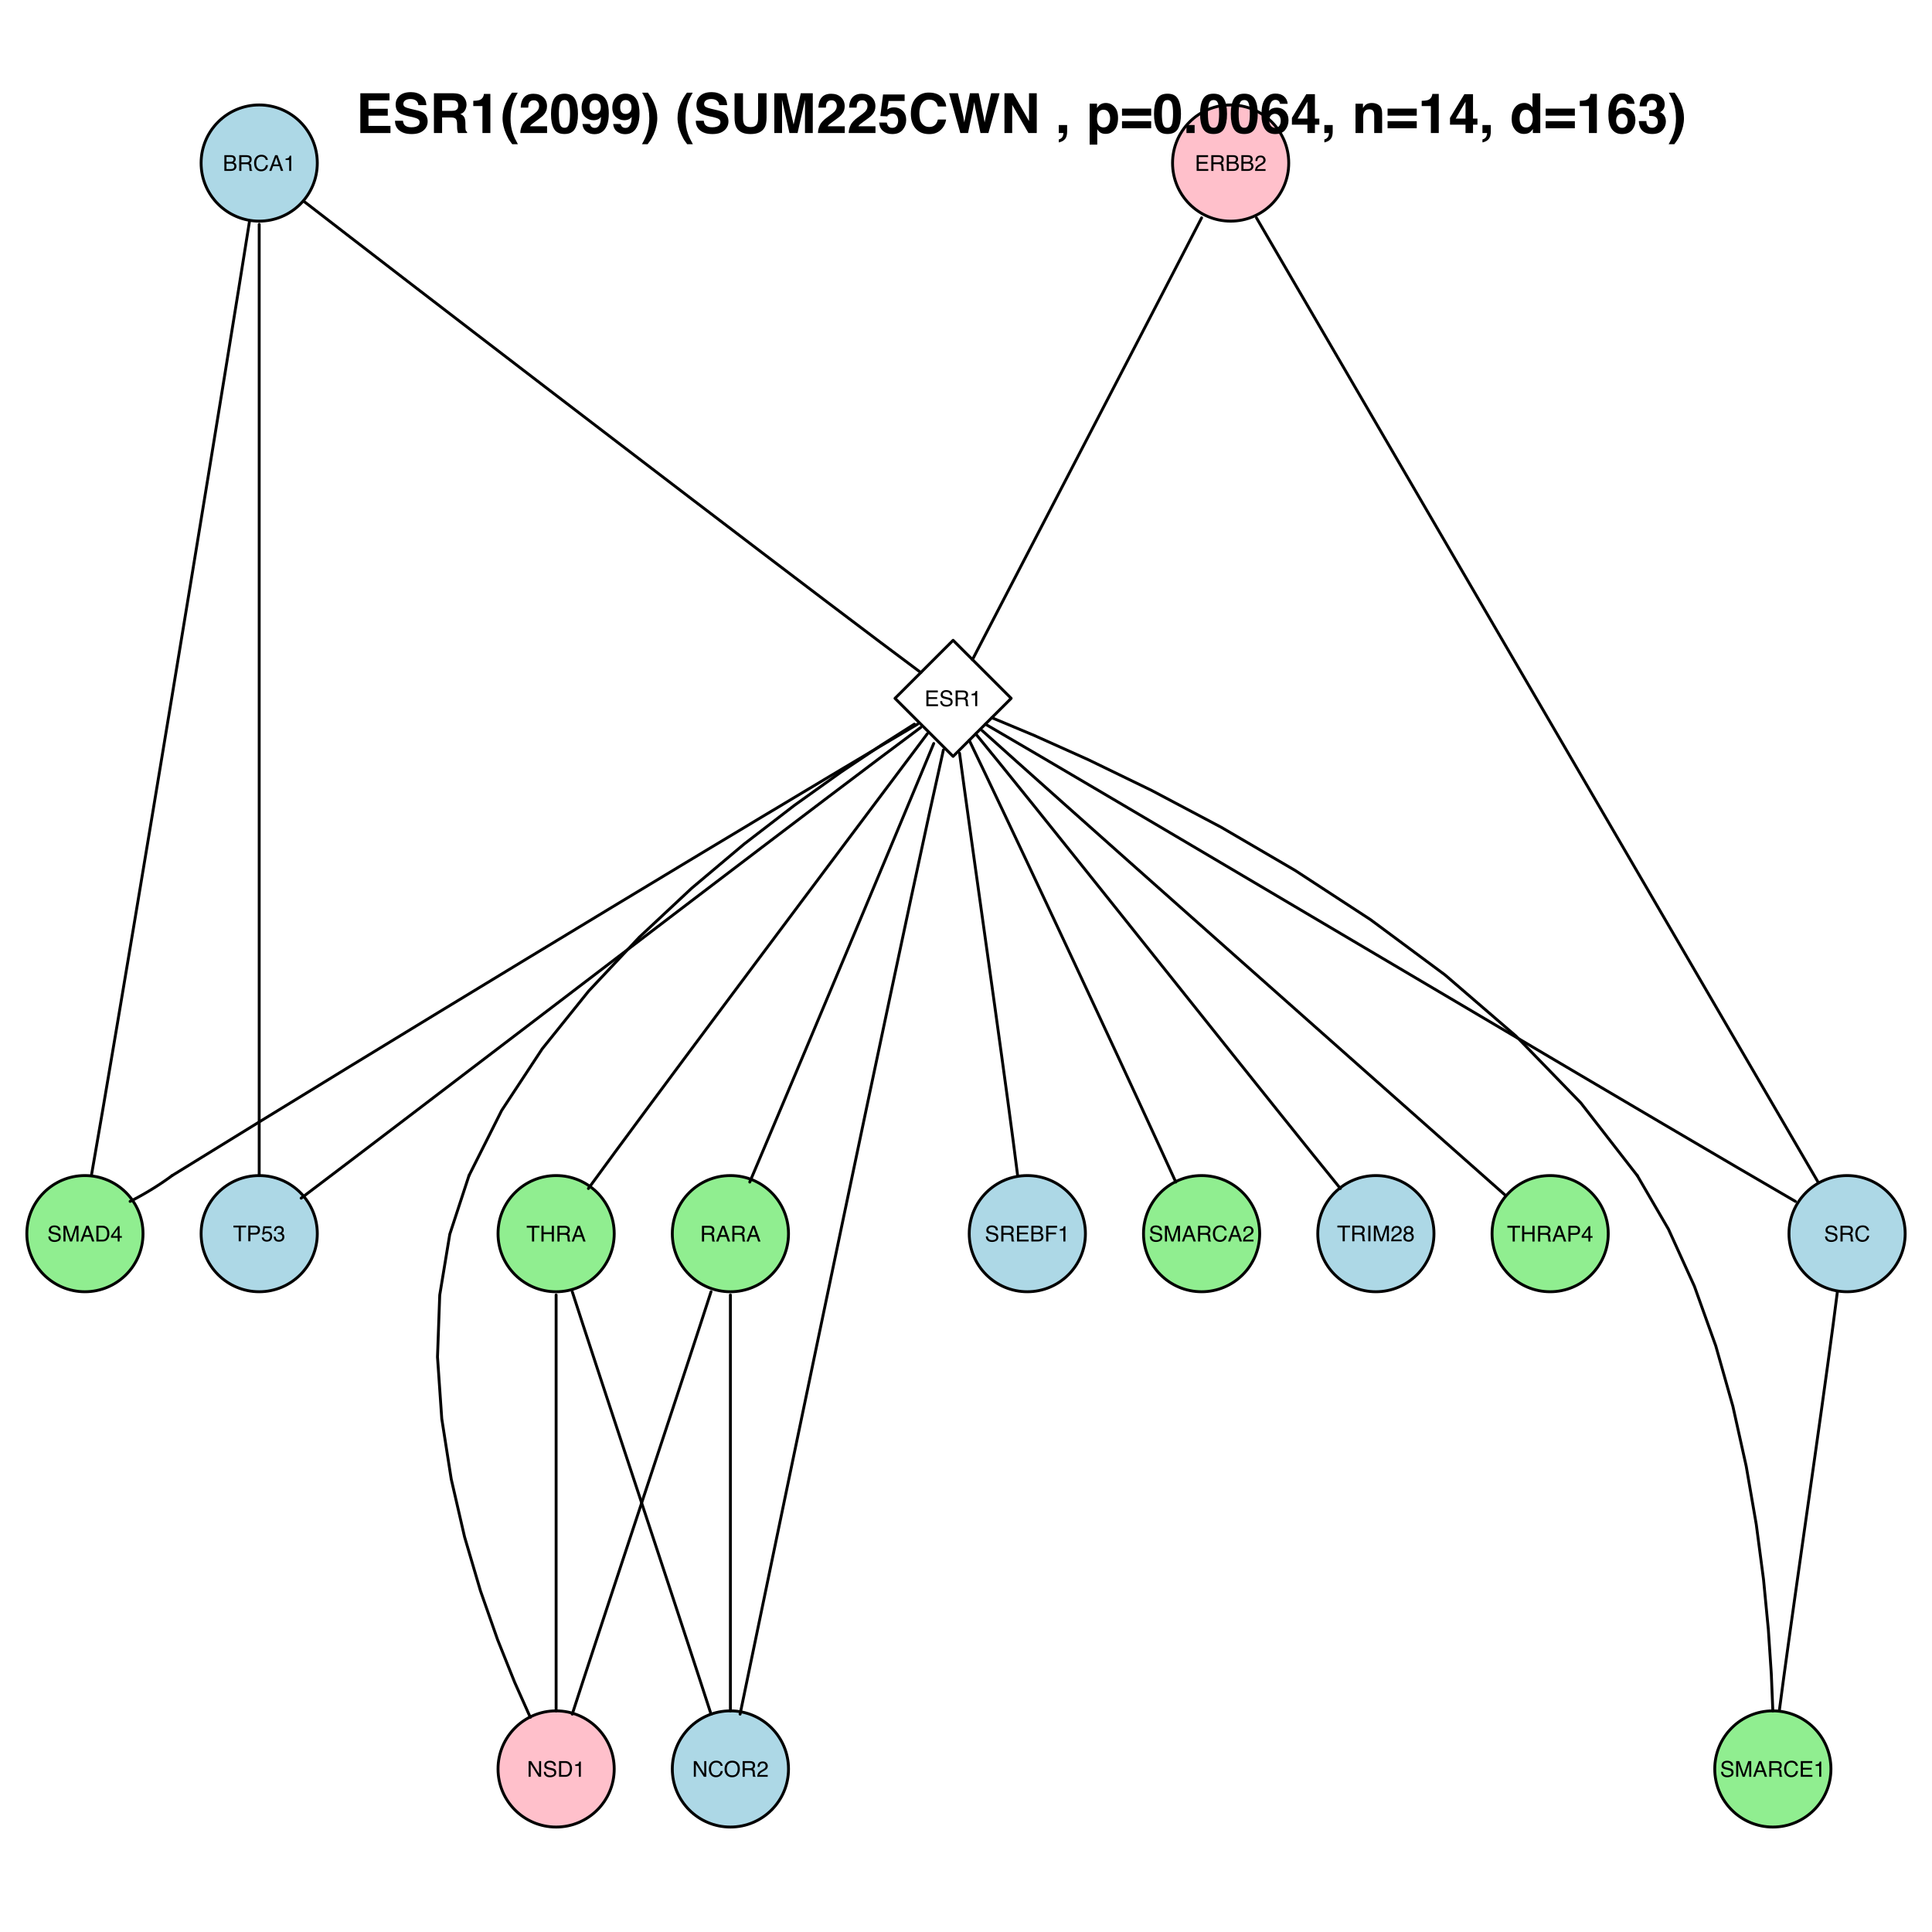 <?xml version="1.0" encoding="UTF-8"?>
<svg xmlns="http://www.w3.org/2000/svg" xmlns:xlink="http://www.w3.org/1999/xlink" width="504pt" height="504pt" viewBox="0 0 504 504" version="1.1">
<defs>
<g>
<symbol overflow="visible" id="glyph0-0">
<path style="stroke:none;" d="M 0.188 0 L 0.188 -4.094 L 3.438 -4.094 L 3.438 0 Z M 2.922 -0.516 L 2.922 -3.578 L 0.703 -3.578 L 0.703 -0.516 Z "/>
</symbol>
<symbol overflow="visible" id="glyph0-1">
<path style="stroke:none;" d="M 1.969 -2.359 C 2.207 -2.359 2.391 -2.391 2.516 -2.453 C 2.723 -2.555 2.828 -2.742 2.828 -3.016 C 2.828 -3.273 2.719 -3.453 2.5 -3.547 C 2.375 -3.598 2.191 -3.625 1.953 -3.625 L 0.969 -3.625 L 0.969 -2.359 Z M 2.156 -0.469 C 2.5 -0.469 2.742 -0.566 2.891 -0.766 C 2.973 -0.891 3.016 -1.039 3.016 -1.219 C 3.016 -1.52 2.883 -1.723 2.625 -1.828 C 2.477 -1.879 2.289 -1.906 2.062 -1.906 L 0.969 -1.906 L 0.969 -0.469 Z M 0.422 -4.094 L 2.172 -4.094 C 2.648 -4.094 2.992 -3.945 3.203 -3.656 C 3.316 -3.488 3.375 -3.297 3.375 -3.078 C 3.375 -2.816 3.301 -2.602 3.156 -2.438 C 3.082 -2.352 2.973 -2.273 2.828 -2.203 C 3.035 -2.117 3.191 -2.031 3.297 -1.938 C 3.484 -1.758 3.578 -1.508 3.578 -1.188 C 3.578 -0.926 3.492 -0.691 3.328 -0.484 C 3.078 -0.16 2.688 0 2.156 0 L 0.422 0 Z "/>
</symbol>
<symbol overflow="visible" id="glyph0-2">
<path style="stroke:none;" d="M 2.344 -2.219 C 2.594 -2.219 2.797 -2.27 2.953 -2.375 C 3.109 -2.477 3.188 -2.664 3.188 -2.938 C 3.188 -3.227 3.078 -3.426 2.859 -3.531 C 2.742 -3.582 2.594 -3.609 2.406 -3.609 L 1.062 -3.609 L 1.062 -2.219 Z M 0.5 -4.094 L 2.391 -4.094 C 2.703 -4.094 2.961 -4.047 3.172 -3.953 C 3.555 -3.773 3.75 -3.453 3.75 -2.984 C 3.75 -2.742 3.695 -2.547 3.594 -2.391 C 3.488 -2.234 3.348 -2.109 3.172 -2.016 C 3.328 -1.941 3.441 -1.852 3.516 -1.75 C 3.598 -1.645 3.645 -1.473 3.656 -1.234 L 3.688 -0.688 C 3.688 -0.531 3.695 -0.414 3.719 -0.344 C 3.75 -0.207 3.812 -0.125 3.906 -0.094 L 3.906 0 L 3.219 0 C 3.195 -0.031 3.18 -0.07 3.172 -0.125 C 3.16 -0.188 3.148 -0.297 3.141 -0.453 L 3.109 -1.141 C 3.098 -1.41 3 -1.586 2.812 -1.672 C 2.707 -1.723 2.539 -1.75 2.312 -1.75 L 1.062 -1.75 L 1.062 0 L 0.5 0 Z "/>
</symbol>
<symbol overflow="visible" id="glyph0-3">
<path style="stroke:none;" d="M 2.156 -4.203 C 2.676 -4.203 3.078 -4.066 3.359 -3.797 C 3.648 -3.523 3.812 -3.211 3.844 -2.859 L 3.297 -2.859 C 3.234 -3.129 3.109 -3.336 2.922 -3.484 C 2.742 -3.641 2.488 -3.719 2.156 -3.719 C 1.758 -3.719 1.438 -3.578 1.188 -3.297 C 0.938 -3.016 0.812 -2.582 0.812 -2 C 0.812 -1.52 0.922 -1.129 1.141 -0.828 C 1.367 -0.523 1.707 -0.375 2.156 -0.375 C 2.562 -0.375 2.867 -0.535 3.078 -0.859 C 3.191 -1.016 3.281 -1.227 3.344 -1.5 L 3.875 -1.5 C 3.832 -1.07 3.676 -0.711 3.406 -0.422 C 3.07 -0.066 2.629 0.109 2.078 0.109 C 1.609 0.109 1.211 -0.035 0.891 -0.328 C 0.461 -0.703 0.25 -1.289 0.25 -2.094 C 0.25 -2.695 0.41 -3.191 0.734 -3.578 C 1.078 -3.992 1.551 -4.203 2.156 -4.203 Z M 2.047 -4.203 Z "/>
</symbol>
<symbol overflow="visible" id="glyph0-4">
<path style="stroke:none;" d="M 2.531 -1.672 L 1.906 -3.484 L 1.25 -1.672 Z M 1.625 -4.094 L 2.25 -4.094 L 3.734 0 L 3.125 0 L 2.719 -1.219 L 1.094 -1.219 L 0.656 0 L 0.078 0 Z M 1.906 -4.094 Z "/>
</symbol>
<symbol overflow="visible" id="glyph0-5">
<path style="stroke:none;" d="M 0.547 -2.828 L 0.547 -3.203 C 0.91 -3.242 1.16 -3.305 1.297 -3.391 C 1.441 -3.473 1.551 -3.664 1.625 -3.969 L 2.016 -3.969 L 2.016 0 L 1.484 0 L 1.484 -2.828 Z "/>
</symbol>
<symbol overflow="visible" id="glyph0-6">
<path style="stroke:none;" d="M 0.484 -4.094 L 3.469 -4.094 L 3.469 -3.594 L 1.031 -3.594 L 1.031 -2.344 L 3.281 -2.344 L 3.281 -1.875 L 1.031 -1.875 L 1.031 -0.484 L 3.516 -0.484 L 3.516 0 L 0.484 0 Z M 2 -4.094 Z "/>
</symbol>
<symbol overflow="visible" id="glyph0-7">
<path style="stroke:none;" d="M 0.172 0 C 0.191 -0.344 0.266 -0.641 0.391 -0.891 C 0.516 -1.148 0.754 -1.383 1.109 -1.594 L 1.656 -1.906 C 1.883 -2.039 2.051 -2.156 2.156 -2.25 C 2.301 -2.406 2.375 -2.582 2.375 -2.781 C 2.375 -3.02 2.305 -3.207 2.172 -3.344 C 2.035 -3.477 1.848 -3.547 1.609 -3.547 C 1.266 -3.547 1.031 -3.414 0.906 -3.156 C 0.832 -3.008 0.789 -2.816 0.781 -2.578 L 0.281 -2.578 C 0.281 -2.922 0.344 -3.203 0.469 -3.422 C 0.688 -3.805 1.07 -4 1.625 -4 C 2.07 -4 2.398 -3.875 2.609 -3.625 C 2.828 -3.383 2.938 -3.113 2.938 -2.812 C 2.938 -2.488 2.82 -2.211 2.594 -1.984 C 2.469 -1.859 2.238 -1.703 1.906 -1.516 L 1.516 -1.297 C 1.336 -1.191 1.195 -1.098 1.094 -1.016 C 0.906 -0.848 0.785 -0.664 0.734 -0.469 L 2.922 -0.469 L 2.922 0 Z "/>
</symbol>
<symbol overflow="visible" id="glyph0-8">
<path style="stroke:none;" d="M 0.797 -1.312 C 0.805 -1.082 0.859 -0.895 0.953 -0.75 C 1.141 -0.477 1.469 -0.344 1.938 -0.344 C 2.145 -0.344 2.332 -0.375 2.5 -0.438 C 2.832 -0.551 3 -0.758 3 -1.062 C 3 -1.281 2.926 -1.438 2.781 -1.531 C 2.645 -1.625 2.426 -1.707 2.125 -1.781 L 1.578 -1.906 C 1.211 -1.977 0.953 -2.066 0.797 -2.172 C 0.535 -2.336 0.406 -2.594 0.406 -2.938 C 0.406 -3.301 0.531 -3.598 0.781 -3.828 C 1.039 -4.066 1.406 -4.188 1.875 -4.188 C 2.301 -4.188 2.664 -4.082 2.969 -3.875 C 3.27 -3.676 3.422 -3.348 3.422 -2.891 L 2.891 -2.891 C 2.867 -3.109 2.812 -3.273 2.719 -3.391 C 2.551 -3.609 2.266 -3.719 1.859 -3.719 C 1.535 -3.719 1.301 -3.645 1.156 -3.5 C 1.008 -3.363 0.938 -3.207 0.938 -3.031 C 0.938 -2.832 1.02 -2.688 1.188 -2.594 C 1.301 -2.531 1.551 -2.453 1.938 -2.359 L 2.5 -2.234 C 2.781 -2.172 2.992 -2.086 3.141 -1.984 C 3.398 -1.785 3.531 -1.504 3.531 -1.141 C 3.531 -0.691 3.363 -0.367 3.031 -0.172 C 2.707 0.023 2.328 0.125 1.891 0.125 C 1.379 0.125 0.984 -0.004 0.703 -0.266 C 0.41 -0.523 0.27 -0.875 0.281 -1.312 Z M 1.922 -4.203 Z "/>
</symbol>
<symbol overflow="visible" id="glyph0-9">
<path style="stroke:none;" d="M 0.422 -4.094 L 1.219 -4.094 L 2.391 -0.625 L 3.562 -4.094 L 4.344 -4.094 L 4.344 0 L 3.812 0 L 3.812 -2.422 C 3.812 -2.504 3.812 -2.641 3.812 -2.828 C 3.82 -3.023 3.828 -3.234 3.828 -3.453 L 2.656 0 L 2.109 0 L 0.938 -3.453 L 0.938 -3.328 C 0.938 -3.223 0.938 -3.066 0.938 -2.859 C 0.945 -2.66 0.953 -2.516 0.953 -2.422 L 0.953 0 L 0.422 0 Z "/>
</symbol>
<symbol overflow="visible" id="glyph0-10">
<path style="stroke:none;" d="M 2 -0.469 C 2.188 -0.469 2.344 -0.488 2.469 -0.531 C 2.688 -0.602 2.863 -0.742 3 -0.953 C 3.102 -1.117 3.18 -1.328 3.234 -1.578 C 3.266 -1.734 3.281 -1.879 3.281 -2.016 C 3.281 -2.523 3.176 -2.914 2.969 -3.188 C 2.77 -3.469 2.445 -3.609 2 -3.609 L 1.016 -3.609 L 1.016 -0.469 Z M 0.453 -4.094 L 2.109 -4.094 C 2.672 -4.094 3.109 -3.891 3.422 -3.484 C 3.703 -3.129 3.844 -2.672 3.844 -2.109 C 3.844 -1.672 3.758 -1.281 3.594 -0.938 C 3.301 -0.312 2.805 0 2.109 0 L 0.453 0 Z "/>
</symbol>
<symbol overflow="visible" id="glyph0-11">
<path style="stroke:none;" d="M 1.891 -1.406 L 1.891 -3.219 L 0.609 -1.406 Z M 1.891 0 L 1.891 -0.969 L 0.141 -0.969 L 0.141 -1.469 L 1.969 -4 L 2.391 -4 L 2.391 -1.406 L 2.984 -1.406 L 2.984 -0.969 L 2.391 -0.969 L 2.391 0 Z "/>
</symbol>
<symbol overflow="visible" id="glyph0-12">
<path style="stroke:none;" d="M 0.484 -4.094 L 3.328 -4.094 L 3.328 -3.594 L 1.047 -3.594 L 1.047 -2.344 L 3.047 -2.344 L 3.047 -1.859 L 1.047 -1.859 L 1.047 0 L 0.484 0 Z "/>
</symbol>
<symbol overflow="visible" id="glyph0-13">
<path style="stroke:none;" d="M 3.406 -4.094 L 3.406 -3.609 L 2.031 -3.609 L 2.031 0 L 1.469 0 L 1.469 -3.609 L 0.094 -3.609 L 0.094 -4.094 Z "/>
</symbol>
<symbol overflow="visible" id="glyph0-14">
<path style="stroke:none;" d="M 0.484 -4.094 L 2.328 -4.094 C 2.691 -4.094 2.984 -3.988 3.203 -3.781 C 3.43 -3.57 3.547 -3.285 3.547 -2.922 C 3.547 -2.598 3.445 -2.316 3.25 -2.078 C 3.051 -1.848 2.742 -1.734 2.328 -1.734 L 1.047 -1.734 L 1.047 0 L 0.484 0 Z M 2.984 -2.922 C 2.984 -3.211 2.867 -3.414 2.641 -3.531 C 2.523 -3.582 2.359 -3.609 2.141 -3.609 L 1.047 -3.609 L 1.047 -2.203 L 2.141 -2.203 C 2.391 -2.203 2.594 -2.254 2.75 -2.359 C 2.906 -2.461 2.984 -2.648 2.984 -2.922 Z "/>
</symbol>
<symbol overflow="visible" id="glyph0-15">
<path style="stroke:none;" d="M 0.703 -1.016 C 0.734 -0.734 0.867 -0.535 1.109 -0.422 C 1.223 -0.367 1.359 -0.344 1.516 -0.344 C 1.805 -0.344 2.023 -0.438 2.172 -0.625 C 2.316 -0.812 2.391 -1.02 2.391 -1.25 C 2.391 -1.531 2.301 -1.742 2.125 -1.891 C 1.957 -2.047 1.754 -2.125 1.516 -2.125 C 1.348 -2.125 1.203 -2.086 1.078 -2.016 C 0.953 -1.953 0.848 -1.863 0.766 -1.75 L 0.328 -1.781 L 0.625 -3.922 L 2.703 -3.922 L 2.703 -3.438 L 1.016 -3.438 L 0.844 -2.328 C 0.938 -2.398 1.023 -2.453 1.109 -2.484 C 1.254 -2.547 1.426 -2.578 1.625 -2.578 C 1.988 -2.578 2.297 -2.457 2.547 -2.219 C 2.797 -1.988 2.922 -1.691 2.922 -1.328 C 2.922 -0.953 2.805 -0.617 2.578 -0.328 C 2.348 -0.047 1.977 0.094 1.469 0.094 C 1.145 0.094 0.859 0.004 0.609 -0.172 C 0.359 -0.359 0.219 -0.641 0.188 -1.016 Z "/>
</symbol>
<symbol overflow="visible" id="glyph0-16">
<path style="stroke:none;" d="M 1.484 0.109 C 1.016 0.109 0.672 -0.02 0.453 -0.281 C 0.242 -0.539 0.141 -0.852 0.141 -1.219 L 0.656 -1.219 C 0.676 -0.969 0.727 -0.781 0.812 -0.656 C 0.938 -0.445 1.172 -0.344 1.516 -0.344 C 1.773 -0.344 1.984 -0.41 2.141 -0.547 C 2.305 -0.691 2.391 -0.879 2.391 -1.109 C 2.391 -1.379 2.301 -1.566 2.125 -1.672 C 1.957 -1.785 1.727 -1.844 1.438 -1.844 C 1.395 -1.844 1.359 -1.844 1.328 -1.844 C 1.297 -1.844 1.258 -1.844 1.219 -1.844 L 1.219 -2.281 C 1.27 -2.281 1.312 -2.273 1.344 -2.266 C 1.383 -2.266 1.426 -2.266 1.469 -2.266 C 1.656 -2.266 1.812 -2.297 1.938 -2.359 C 2.145 -2.461 2.25 -2.648 2.25 -2.922 C 2.25 -3.117 2.176 -3.27 2.031 -3.375 C 1.895 -3.477 1.734 -3.531 1.547 -3.531 C 1.211 -3.531 0.984 -3.422 0.859 -3.203 C 0.785 -3.078 0.742 -2.898 0.734 -2.672 L 0.234 -2.672 C 0.234 -2.973 0.297 -3.227 0.422 -3.438 C 0.617 -3.812 0.977 -4 1.5 -4 C 1.906 -4 2.219 -3.906 2.438 -3.719 C 2.656 -3.539 2.766 -3.281 2.766 -2.938 C 2.766 -2.688 2.703 -2.488 2.578 -2.344 C 2.492 -2.25 2.383 -2.172 2.25 -2.109 C 2.457 -2.055 2.617 -1.945 2.734 -1.781 C 2.859 -1.613 2.922 -1.414 2.922 -1.188 C 2.922 -0.801 2.797 -0.488 2.547 -0.25 C 2.297 -0.008 1.941 0.109 1.484 0.109 Z "/>
</symbol>
<symbol overflow="visible" id="glyph0-17">
<path style="stroke:none;" d="M 0.453 -4.094 L 1.016 -4.094 L 1.016 -2.406 L 3.141 -2.406 L 3.141 -4.094 L 3.703 -4.094 L 3.703 0 L 3.141 0 L 3.141 -1.906 L 1.016 -1.906 L 1.016 0 L 0.453 0 Z "/>
</symbol>
<symbol overflow="visible" id="glyph0-18">
<path style="stroke:none;" d="M 0.438 -4.094 L 1.094 -4.094 L 3.156 -0.781 L 3.156 -4.094 L 3.688 -4.094 L 3.688 0 L 3.062 0 L 0.969 -3.312 L 0.969 0 L 0.438 0 Z M 2.016 -4.094 Z "/>
</symbol>
<symbol overflow="visible" id="glyph0-19">
<path style="stroke:none;" d="M 2.203 -4.203 C 2.922 -4.203 3.453 -3.969 3.797 -3.5 C 4.066 -3.145 4.203 -2.68 4.203 -2.109 C 4.203 -1.504 4.051 -1 3.75 -0.594 C 3.383 -0.113 2.863 0.125 2.188 0.125 C 1.562 0.125 1.066 -0.082 0.703 -0.5 C 0.379 -0.906 0.219 -1.414 0.219 -2.031 C 0.219 -2.582 0.359 -3.051 0.641 -3.438 C 0.984 -3.945 1.504 -4.203 2.203 -4.203 Z M 2.25 -0.375 C 2.738 -0.375 3.094 -0.547 3.312 -0.891 C 3.531 -1.242 3.641 -1.648 3.641 -2.109 C 3.641 -2.586 3.516 -2.973 3.266 -3.266 C 3.016 -3.555 2.672 -3.703 2.234 -3.703 C 1.805 -3.703 1.457 -3.555 1.188 -3.266 C 0.926 -2.984 0.797 -2.555 0.797 -1.984 C 0.797 -1.535 0.91 -1.156 1.141 -0.844 C 1.367 -0.531 1.738 -0.375 2.25 -0.375 Z M 2.219 -4.203 Z "/>
</symbol>
<symbol overflow="visible" id="glyph0-20">
<path style="stroke:none;" d="M 0.562 -4.094 L 1.125 -4.094 L 1.125 0 L 0.562 0 Z "/>
</symbol>
<symbol overflow="visible" id="glyph0-21">
<path style="stroke:none;" d="M 1.547 -2.312 C 1.766 -2.312 1.938 -2.375 2.062 -2.5 C 2.188 -2.625 2.25 -2.77 2.25 -2.938 C 2.25 -3.094 2.191 -3.234 2.078 -3.359 C 1.961 -3.484 1.781 -3.547 1.531 -3.547 C 1.289 -3.547 1.113 -3.484 1 -3.359 C 0.895 -3.234 0.844 -3.086 0.844 -2.922 C 0.844 -2.734 0.91 -2.582 1.047 -2.469 C 1.191 -2.363 1.359 -2.312 1.547 -2.312 Z M 1.578 -0.344 C 1.816 -0.344 2.008 -0.406 2.156 -0.531 C 2.312 -0.656 2.391 -0.844 2.391 -1.094 C 2.391 -1.352 2.312 -1.547 2.156 -1.672 C 2 -1.805 1.797 -1.875 1.547 -1.875 C 1.305 -1.875 1.109 -1.805 0.953 -1.672 C 0.805 -1.535 0.734 -1.348 0.734 -1.109 C 0.734 -0.898 0.801 -0.719 0.938 -0.562 C 1.07 -0.414 1.285 -0.344 1.578 -0.344 Z M 0.875 -2.125 C 0.727 -2.188 0.617 -2.254 0.547 -2.328 C 0.398 -2.484 0.328 -2.676 0.328 -2.906 C 0.328 -3.207 0.43 -3.461 0.641 -3.672 C 0.859 -3.891 1.164 -4 1.562 -4 C 1.945 -4 2.242 -3.895 2.453 -3.688 C 2.672 -3.488 2.781 -3.254 2.781 -2.984 C 2.781 -2.742 2.719 -2.547 2.594 -2.391 C 2.531 -2.297 2.422 -2.207 2.266 -2.125 C 2.43 -2.051 2.562 -1.969 2.656 -1.875 C 2.832 -1.688 2.922 -1.441 2.922 -1.141 C 2.922 -0.797 2.801 -0.5 2.562 -0.25 C 2.332 -0.008 2.004 0.109 1.578 0.109 C 1.18 0.109 0.848 0.004 0.578 -0.203 C 0.316 -0.41 0.188 -0.719 0.188 -1.125 C 0.188 -1.352 0.242 -1.551 0.359 -1.719 C 0.473 -1.895 0.645 -2.031 0.875 -2.125 Z "/>
</symbol>
<symbol overflow="visible" id="glyph1-0">
<path style="stroke:none;" d="M 1.078 0 L 1.078 -10.375 L 9.438 -10.375 L 9.438 0 Z M 8.141 -1.297 L 8.141 -9.078 L 2.375 -9.078 L 2.375 -1.297 Z "/>
</symbol>
<symbol overflow="visible" id="glyph1-1">
<path style="stroke:none;" d="M 8.766 -8.531 L 3.281 -8.531 L 3.281 -6.328 L 8.312 -6.328 L 8.312 -4.531 L 3.281 -4.531 L 3.281 -1.859 L 9.016 -1.859 L 9.016 0 L 1.156 0 L 1.156 -10.375 L 8.766 -10.375 Z "/>
</symbol>
<symbol overflow="visible" id="glyph1-2">
<path style="stroke:none;" d="M 2.672 -3.203 C 2.734 -2.723 2.859 -2.367 3.047 -2.141 C 3.398 -1.711 4.004 -1.5 4.859 -1.5 C 5.367 -1.5 5.785 -1.555 6.109 -1.672 C 6.711 -1.879 7.016 -2.281 7.016 -2.875 C 7.016 -3.219 6.863 -3.484 6.562 -3.672 C 6.258 -3.848 5.789 -4.008 5.156 -4.156 L 4.047 -4.391 C 2.973 -4.641 2.227 -4.906 1.812 -5.188 C 1.113 -5.664 0.766 -6.414 0.766 -7.438 C 0.766 -8.363 1.102 -9.133 1.781 -9.75 C 2.457 -10.363 3.445 -10.672 4.75 -10.672 C 5.844 -10.672 6.773 -10.379 7.547 -9.797 C 8.316 -9.223 8.723 -8.383 8.766 -7.281 L 6.688 -7.281 C 6.645 -7.906 6.367 -8.348 5.859 -8.609 C 5.523 -8.785 5.109 -8.875 4.609 -8.875 C 4.047 -8.875 3.598 -8.758 3.266 -8.531 C 2.93 -8.301 2.766 -7.988 2.766 -7.594 C 2.766 -7.219 2.93 -6.941 3.266 -6.766 C 3.473 -6.641 3.922 -6.492 4.609 -6.328 L 6.406 -5.906 C 7.188 -5.719 7.773 -5.469 8.172 -5.156 C 8.797 -4.664 9.109 -3.957 9.109 -3.031 C 9.109 -2.082 8.742 -1.297 8.016 -0.672 C 7.285 -0.047 6.258 0.266 4.938 0.266 C 3.594 0.266 2.531 -0.039 1.75 -0.656 C 0.977 -1.27 0.594 -2.117 0.594 -3.203 Z M 4.766 -10.688 Z "/>
</symbol>
<symbol overflow="visible" id="glyph1-3">
<path style="stroke:none;" d="M 3.266 -8.562 L 3.266 -5.781 L 5.719 -5.781 C 6.207 -5.781 6.57 -5.836 6.812 -5.953 C 7.25 -6.148 7.469 -6.539 7.469 -7.125 C 7.469 -7.75 7.258 -8.172 6.844 -8.391 C 6.602 -8.504 6.25 -8.562 5.781 -8.562 Z M 6.234 -10.375 C 6.961 -10.352 7.52 -10.258 7.906 -10.094 C 8.301 -9.938 8.633 -9.695 8.906 -9.375 C 9.133 -9.113 9.312 -8.82 9.438 -8.5 C 9.57 -8.188 9.641 -7.828 9.641 -7.422 C 9.641 -6.922 9.516 -6.43 9.266 -5.953 C 9.016 -5.484 8.602 -5.148 8.031 -4.953 C 8.508 -4.754 8.848 -4.477 9.047 -4.125 C 9.242 -3.781 9.344 -3.242 9.344 -2.516 L 9.344 -1.812 C 9.344 -1.344 9.363 -1.02 9.406 -0.844 C 9.457 -0.582 9.586 -0.391 9.797 -0.266 L 9.797 0 L 7.422 0 C 7.348 -0.227 7.301 -0.414 7.281 -0.562 C 7.219 -0.844 7.188 -1.141 7.188 -1.453 L 7.172 -2.406 C 7.16 -3.07 7.035 -3.516 6.797 -3.734 C 6.566 -3.953 6.133 -4.062 5.5 -4.062 L 3.266 -4.062 L 3.266 0 L 1.141 0 L 1.141 -10.375 Z "/>
</symbol>
<symbol overflow="visible" id="glyph1-4">
<path style="stroke:none;" d="M 1 -7.031 L 1 -8.406 C 1.633 -8.426 2.078 -8.469 2.328 -8.531 C 2.734 -8.613 3.062 -8.789 3.312 -9.062 C 3.488 -9.238 3.617 -9.484 3.703 -9.797 C 3.754 -9.973 3.781 -10.109 3.781 -10.203 L 5.453 -10.203 L 5.453 0 L 3.391 0 L 3.391 -7.031 Z "/>
</symbol>
<symbol overflow="visible" id="glyph1-5">
<path style="stroke:none;" d="M 1.453 -7.75 C 1.816 -8.613 2.359 -9.539 3.078 -10.531 L 4.594 -10.531 L 4.156 -9.75 C 3.562 -8.664 3.148 -7.531 2.922 -6.344 C 2.773 -5.562 2.703 -4.711 2.703 -3.797 C 2.703 -2.359 2.91 -1.039 3.328 0.156 C 3.566 0.875 4 1.789 4.625 2.906 L 3.141 2.906 L 2.641 2.219 C 2.316 1.812 1.973 1.195 1.609 0.375 C 0.953 -1.082 0.625 -2.516 0.625 -3.922 C 0.625 -5.211 0.898 -6.488 1.453 -7.75 Z "/>
</symbol>
<symbol overflow="visible" id="glyph1-6">
<path style="stroke:none;" d="M 0.453 0 C 0.473 -0.727 0.629 -1.395 0.922 -2 C 1.203 -2.688 1.879 -3.41 2.953 -4.172 C 3.867 -4.828 4.461 -5.297 4.734 -5.578 C 5.148 -6.023 5.359 -6.516 5.359 -7.047 C 5.359 -7.484 5.238 -7.844 5 -8.125 C 4.77 -8.406 4.43 -8.547 3.984 -8.547 C 3.367 -8.547 2.953 -8.32 2.734 -7.875 C 2.609 -7.613 2.535 -7.195 2.516 -6.625 L 0.562 -6.625 C 0.594 -7.488 0.75 -8.188 1.031 -8.719 C 1.57 -9.738 2.523 -10.25 3.891 -10.25 C 4.961 -10.25 5.816 -9.945 6.453 -9.344 C 7.098 -8.75 7.422 -7.961 7.422 -6.984 C 7.422 -6.223 7.191 -5.551 6.734 -4.969 C 6.441 -4.57 5.957 -4.141 5.281 -3.672 L 4.484 -3.094 C 3.984 -2.738 3.641 -2.477 3.453 -2.312 C 3.266 -2.156 3.109 -1.973 2.984 -1.766 L 7.438 -1.766 L 7.438 0 Z "/>
</symbol>
<symbol overflow="visible" id="glyph1-7">
<path style="stroke:none;" d="M 2.5 -5 C 2.5 -3.832 2.594 -2.938 2.781 -2.312 C 2.977 -1.688 3.375 -1.375 3.969 -1.375 C 4.562 -1.375 4.953 -1.688 5.141 -2.312 C 5.328 -2.938 5.422 -3.832 5.422 -5 C 5.422 -6.227 5.328 -7.133 5.141 -7.719 C 4.953 -8.312 4.562 -8.609 3.969 -8.609 C 3.375 -8.609 2.977 -8.312 2.781 -7.719 C 2.594 -7.133 2.5 -6.227 2.5 -5 Z M 3.969 -10.266 C 5.27 -10.266 6.18 -9.805 6.703 -8.891 C 7.223 -7.984 7.484 -6.688 7.484 -5 C 7.484 -3.312 7.223 -2.016 6.703 -1.109 C 6.18 -0.203 5.27 0.25 3.969 0.25 C 2.664 0.25 1.754 -0.203 1.234 -1.109 C 0.711 -2.016 0.453 -3.312 0.453 -5 C 0.453 -6.688 0.711 -7.984 1.234 -8.891 C 1.754 -9.805 2.664 -10.266 3.969 -10.266 Z "/>
</symbol>
<symbol overflow="visible" id="glyph1-8">
<path style="stroke:none;" d="M 0.422 -6.609 C 0.422 -7.703 0.738 -8.586 1.375 -9.266 C 2.008 -9.941 2.828 -10.281 3.828 -10.281 C 5.379 -10.281 6.445 -9.594 7.031 -8.219 C 7.352 -7.445 7.516 -6.426 7.516 -5.156 C 7.516 -3.914 7.359 -2.883 7.047 -2.062 C 6.441 -0.488 5.344 0.297 3.75 0.297 C 2.977 0.297 2.285 0.07 1.672 -0.375 C 1.066 -0.832 0.723 -1.492 0.641 -2.359 L 2.625 -2.359 C 2.676 -2.055 2.801 -1.812 3 -1.625 C 3.207 -1.438 3.484 -1.344 3.828 -1.344 C 4.492 -1.344 4.957 -1.711 5.219 -2.453 C 5.363 -2.848 5.457 -3.438 5.5 -4.219 C 5.312 -3.988 5.117 -3.812 4.922 -3.688 C 4.547 -3.457 4.082 -3.344 3.531 -3.344 C 2.719 -3.344 1.992 -3.625 1.359 -4.188 C 0.734 -4.75 0.422 -5.555 0.422 -6.609 Z M 3.969 -4.984 C 4.238 -4.984 4.5 -5.062 4.75 -5.219 C 5.207 -5.508 5.438 -6.016 5.438 -6.734 C 5.438 -7.305 5.301 -7.758 5.031 -8.094 C 4.758 -8.438 4.391 -8.609 3.922 -8.609 C 3.578 -8.609 3.281 -8.516 3.031 -8.328 C 2.656 -8.023 2.469 -7.516 2.469 -6.797 C 2.469 -6.191 2.586 -5.738 2.828 -5.438 C 3.078 -5.133 3.457 -4.984 3.969 -4.984 Z "/>
</symbol>
<symbol overflow="visible" id="glyph1-9">
<path style="stroke:none;" d="M 1.688 -10.531 C 2.406 -9.539 2.945 -8.613 3.312 -7.75 C 3.863 -6.488 4.141 -5.211 4.141 -3.922 C 4.141 -2.516 3.816 -1.082 3.172 0.375 C 2.797 1.195 2.445 1.812 2.125 2.219 L 1.625 2.906 L 0.141 2.906 C 0.766 1.789 1.195 0.875 1.438 0.156 C 1.852 -1.039 2.062 -2.359 2.062 -3.797 C 2.062 -4.711 1.988 -5.562 1.844 -6.344 C 1.613 -7.531 1.203 -8.664 0.609 -9.75 L 0.188 -10.531 Z "/>
</symbol>
<symbol overflow="visible" id="glyph1-10">
<path style="stroke:none;" d=""/>
</symbol>
<symbol overflow="visible" id="glyph1-11">
<path style="stroke:none;" d="M 1.094 -10.375 L 3.297 -10.375 L 3.297 -4 C 3.297 -3.281 3.379 -2.758 3.547 -2.438 C 3.816 -1.852 4.391 -1.562 5.266 -1.562 C 6.141 -1.562 6.711 -1.852 6.984 -2.438 C 7.148 -2.758 7.234 -3.281 7.234 -4 L 7.234 -10.375 L 9.438 -10.375 L 9.438 -4 C 9.438 -2.895 9.266 -2.035 8.922 -1.422 C 8.285 -0.297 7.066 0.266 5.266 0.266 C 3.473 0.266 2.254 -0.297 1.609 -1.422 C 1.266 -2.035 1.094 -2.895 1.094 -4 Z M 5.266 -10.375 Z "/>
</symbol>
<symbol overflow="visible" id="glyph1-12">
<path style="stroke:none;" d="M 7.969 -10.375 L 11.094 -10.375 L 11.094 0 L 9.062 0 L 9.062 -7.016 C 9.062 -7.211 9.062 -7.492 9.062 -7.859 C 9.07 -8.223 9.078 -8.504 9.078 -8.703 L 7.125 0 L 5.016 0 L 3.062 -8.703 C 3.062 -8.504 3.062 -8.223 3.062 -7.859 C 3.07 -7.492 3.078 -7.211 3.078 -7.016 L 3.078 0 L 1.062 0 L 1.062 -10.375 L 4.219 -10.375 L 6.094 -2.219 Z "/>
</symbol>
<symbol overflow="visible" id="glyph1-13">
<path style="stroke:none;" d="M 2.375 -2.734 C 2.457 -2.297 2.609 -1.957 2.828 -1.719 C 3.055 -1.477 3.383 -1.359 3.812 -1.359 C 4.312 -1.359 4.691 -1.531 4.953 -1.875 C 5.211 -2.227 5.344 -2.672 5.344 -3.203 C 5.344 -3.723 5.219 -4.16 4.969 -4.516 C 4.727 -4.879 4.352 -5.062 3.844 -5.062 C 3.594 -5.062 3.379 -5.031 3.203 -4.969 C 2.891 -4.852 2.656 -4.645 2.5 -4.344 L 0.703 -4.438 L 1.406 -10.062 L 7.031 -10.062 L 7.031 -8.359 L 2.859 -8.359 L 2.5 -6.141 C 2.812 -6.336 3.051 -6.469 3.219 -6.531 C 3.508 -6.645 3.863 -6.703 4.281 -6.703 C 5.125 -6.703 5.859 -6.414 6.484 -5.844 C 7.117 -5.281 7.438 -4.457 7.438 -3.375 C 7.438 -2.426 7.133 -1.582 6.531 -0.844 C 5.926 -0.102 5.02 0.266 3.812 0.266 C 2.844 0.266 2.047 0.004 1.422 -0.516 C 0.797 -1.035 0.445 -1.773 0.375 -2.734 Z "/>
</symbol>
<symbol overflow="visible" id="glyph1-14">
<path style="stroke:none;" d="M 0.641 -5.094 C 0.641 -6.906 1.129 -8.301 2.109 -9.281 C 2.953 -10.133 4.023 -10.562 5.328 -10.562 C 7.066 -10.562 8.344 -9.988 9.156 -8.844 C 9.594 -8.207 9.832 -7.566 9.875 -6.922 L 7.703 -6.922 C 7.555 -7.41 7.375 -7.785 7.156 -8.047 C 6.758 -8.492 6.176 -8.719 5.406 -8.719 C 4.625 -8.719 4.004 -8.398 3.547 -7.766 C 3.086 -7.129 2.859 -6.227 2.859 -5.062 C 2.859 -3.895 3.098 -3.02 3.578 -2.438 C 4.066 -1.863 4.68 -1.578 5.422 -1.578 C 6.18 -1.578 6.758 -1.828 7.156 -2.328 C 7.375 -2.598 7.555 -3 7.703 -3.531 L 9.844 -3.531 C 9.656 -2.406 9.176 -1.488 8.406 -0.781 C 7.633 -0.07 6.645 0.281 5.438 0.281 C 3.945 0.281 2.773 -0.191 1.922 -1.141 C 1.066 -2.109 0.641 -3.426 0.641 -5.094 Z M 5.266 -10.688 Z "/>
</symbol>
<symbol overflow="visible" id="glyph1-15">
<path style="stroke:none;" d="M 2.516 -10.375 L 3.891 -4.438 L 4.172 -2.781 L 4.484 -4.391 L 5.656 -10.375 L 7.938 -10.375 L 9.172 -4.438 L 9.484 -2.781 L 9.797 -4.375 L 11.188 -10.375 L 13.391 -10.375 L 10.469 0 L 8.406 0 L 7.141 -6.062 L 6.781 -8.062 L 6.422 -6.062 L 5.156 0 L 3.156 0 L 0.219 -10.375 Z "/>
</symbol>
<symbol overflow="visible" id="glyph1-16">
<path style="stroke:none;" d="M 1.062 -10.375 L 3.328 -10.375 L 7.469 -3.125 L 7.469 -10.375 L 9.484 -10.375 L 9.484 0 L 7.312 0 L 3.078 -7.359 L 3.078 0 L 1.062 0 Z M 5.359 -10.391 Z "/>
</symbol>
<symbol overflow="visible" id="glyph1-17">
<path style="stroke:none;" d="M 0.828 1.672 C 1.234 1.555 1.531 1.363 1.719 1.094 C 1.906 0.832 2.016 0.469 2.047 0 L 0.828 0 L 0.828 -2.094 L 3 -2.094 L 3 -0.281 C 3 0.039 2.957 0.375 2.875 0.719 C 2.789 1.062 2.633 1.363 2.406 1.625 C 2.156 1.895 1.859 2.098 1.516 2.234 C 1.18 2.367 0.953 2.438 0.828 2.438 Z "/>
</symbol>
<symbol overflow="visible" id="glyph1-18">
<path style="stroke:none;" d="M 6.219 -3.828 C 6.219 -4.422 6.082 -4.941 5.812 -5.391 C 5.539 -5.848 5.102 -6.078 4.5 -6.078 C 3.77 -6.078 3.27 -5.734 3 -5.047 C 2.863 -4.68 2.797 -4.219 2.797 -3.656 C 2.797 -2.77 3.031 -2.145 3.5 -1.781 C 3.781 -1.57 4.113 -1.469 4.5 -1.469 C 5.062 -1.469 5.488 -1.68 5.781 -2.109 C 6.07 -2.535 6.219 -3.109 6.219 -3.828 Z M 5.078 -7.844 C 5.973 -7.844 6.727 -7.508 7.344 -6.844 C 7.969 -6.188 8.281 -5.219 8.281 -3.938 C 8.281 -2.582 7.977 -1.551 7.375 -0.844 C 6.77 -0.133 5.988 0.219 5.031 0.219 C 4.414 0.219 3.91 0.066 3.516 -0.234 C 3.285 -0.41 3.066 -0.66 2.859 -0.984 L 2.859 3.016 L 0.875 3.016 L 0.875 -7.672 L 2.797 -7.672 L 2.797 -6.531 C 3.016 -6.863 3.242 -7.129 3.484 -7.328 C 3.93 -7.672 4.461 -7.844 5.078 -7.844 Z "/>
</symbol>
<symbol overflow="visible" id="glyph1-19">
<path style="stroke:none;" d="M 8.125 -6.375 L 8.125 -4.531 L 0.516 -4.531 L 0.516 -6.375 Z M 8.125 -3.094 L 8.125 -1.25 L 0.516 -1.25 L 0.516 -3.094 Z "/>
</symbol>
<symbol overflow="visible" id="glyph1-20">
<path style="stroke:none;" d="M 0.906 -2.094 L 3.031 -2.094 L 3.031 0 L 0.906 0 Z "/>
</symbol>
<symbol overflow="visible" id="glyph1-21">
<path style="stroke:none;" d="M 2.469 -3.234 C 2.469 -2.68 2.613 -2.227 2.906 -1.875 C 3.195 -1.531 3.57 -1.359 4.031 -1.359 C 4.477 -1.359 4.828 -1.523 5.078 -1.859 C 5.336 -2.203 5.469 -2.641 5.469 -3.172 C 5.469 -3.766 5.32 -4.219 5.031 -4.531 C 4.738 -4.852 4.379 -5.016 3.953 -5.016 C 3.617 -5.016 3.316 -4.91 3.047 -4.703 C 2.66 -4.398 2.469 -3.91 2.469 -3.234 Z M 5.281 -7.625 C 5.281 -7.789 5.219 -7.973 5.094 -8.172 C 4.875 -8.492 4.547 -8.656 4.109 -8.656 C 3.461 -8.656 3 -8.289 2.719 -7.562 C 2.57 -7.156 2.469 -6.555 2.406 -5.766 C 2.656 -6.066 2.941 -6.285 3.266 -6.422 C 3.598 -6.555 3.977 -6.625 4.406 -6.625 C 5.312 -6.625 6.051 -6.316 6.625 -5.703 C 7.207 -5.086 7.5 -4.301 7.5 -3.344 C 7.5 -2.383 7.211 -1.539 6.641 -0.812 C 6.078 -0.094 5.195 0.266 4 0.266 C 2.719 0.266 1.77 -0.27 1.156 -1.344 C 0.688 -2.188 0.453 -3.27 0.453 -4.594 C 0.453 -5.375 0.484 -6.008 0.547 -6.5 C 0.66 -7.363 0.891 -8.082 1.234 -8.656 C 1.523 -9.145 1.906 -9.539 2.375 -9.844 C 2.844 -10.145 3.406 -10.297 4.062 -10.297 C 5.008 -10.297 5.766 -10.051 6.328 -9.562 C 6.891 -9.082 7.207 -8.438 7.281 -7.625 Z "/>
</symbol>
<symbol overflow="visible" id="glyph1-22">
<path style="stroke:none;" d="M 7.531 -2.188 L 6.375 -2.188 L 6.375 0 L 4.422 0 L 4.422 -2.188 L 0.375 -2.188 L 0.375 -3.953 L 4.125 -10.141 L 6.375 -10.141 L 6.375 -3.766 L 7.531 -3.766 Z M 4.422 -3.766 L 4.422 -8.172 L 1.859 -3.766 Z "/>
</symbol>
<symbol overflow="visible" id="glyph1-23">
<path style="stroke:none;" d="M 5.188 -7.844 C 5.977 -7.844 6.625 -7.633 7.125 -7.219 C 7.633 -6.812 7.891 -6.125 7.891 -5.156 L 7.891 0 L 5.828 0 L 5.828 -4.656 C 5.828 -5.062 5.773 -5.375 5.672 -5.594 C 5.473 -5.988 5.098 -6.188 4.547 -6.188 C 3.867 -6.188 3.398 -5.895 3.141 -5.312 C 3.016 -5.008 2.953 -4.625 2.953 -4.156 L 2.953 0 L 0.953 0 L 0.953 -7.656 L 2.891 -7.656 L 2.891 -6.531 C 3.141 -6.926 3.379 -7.211 3.609 -7.391 C 4.023 -7.691 4.551 -7.844 5.188 -7.844 Z M 4.453 -7.875 Z "/>
</symbol>
<symbol overflow="visible" id="glyph1-24">
<path style="stroke:none;" d="M 3.766 -7.844 C 4.223 -7.844 4.633 -7.738 5 -7.531 C 5.363 -7.332 5.656 -7.055 5.875 -6.703 L 5.875 -10.359 L 7.906 -10.359 L 7.906 0 L 5.969 0 L 5.969 -1.062 C 5.676 -0.602 5.348 -0.27 4.984 -0.062 C 4.617 0.133 4.164 0.234 3.625 0.234 C 2.727 0.234 1.973 -0.125 1.359 -0.844 C 0.742 -1.57 0.438 -2.504 0.438 -3.641 C 0.438 -4.941 0.738 -5.969 1.344 -6.719 C 1.945 -7.469 2.754 -7.844 3.766 -7.844 Z M 4.203 -1.453 C 4.766 -1.453 5.191 -1.66 5.484 -2.078 C 5.785 -2.504 5.938 -3.051 5.938 -3.719 C 5.938 -4.656 5.695 -5.328 5.219 -5.734 C 4.938 -5.973 4.602 -6.094 4.219 -6.094 C 3.625 -6.094 3.191 -5.867 2.922 -5.422 C 2.648 -4.984 2.516 -4.438 2.516 -3.781 C 2.516 -3.07 2.648 -2.504 2.922 -2.078 C 3.203 -1.66 3.629 -1.453 4.203 -1.453 Z "/>
</symbol>
<symbol overflow="visible" id="glyph1-25">
<path style="stroke:none;" d="M 2.344 -3.125 C 2.344 -2.719 2.41 -2.383 2.547 -2.125 C 2.785 -1.625 3.227 -1.375 3.875 -1.375 C 4.27 -1.375 4.613 -1.508 4.906 -1.781 C 5.195 -2.051 5.344 -2.441 5.344 -2.953 C 5.344 -3.617 5.07 -4.066 4.531 -4.297 C 4.219 -4.422 3.727 -4.484 3.062 -4.484 L 3.062 -5.922 C 3.719 -5.93 4.176 -5.992 4.438 -6.109 C 4.875 -6.305 5.094 -6.703 5.094 -7.297 C 5.094 -7.691 4.977 -8.008 4.75 -8.25 C 4.531 -8.488 4.211 -8.609 3.797 -8.609 C 3.328 -8.609 2.977 -8.457 2.75 -8.156 C 2.531 -7.863 2.426 -7.469 2.438 -6.969 L 0.562 -6.969 C 0.582 -7.469 0.672 -7.945 0.828 -8.406 C 0.984 -8.801 1.238 -9.172 1.594 -9.516 C 1.852 -9.754 2.164 -9.938 2.531 -10.062 C 2.895 -10.188 3.336 -10.25 3.859 -10.25 C 4.836 -10.25 5.625 -9.992 6.219 -9.484 C 6.82 -8.984 7.125 -8.312 7.125 -7.469 C 7.125 -6.863 6.941 -6.352 6.578 -5.938 C 6.359 -5.688 6.125 -5.516 5.875 -5.422 C 6.062 -5.422 6.328 -5.258 6.672 -4.938 C 7.18 -4.469 7.438 -3.82 7.438 -3 C 7.438 -2.133 7.133 -1.375 6.531 -0.719 C 5.938 -0.07 5.055 0.25 3.891 0.25 C 2.441 0.25 1.438 -0.219 0.875 -1.156 C 0.57 -1.656 0.406 -2.312 0.375 -3.125 Z "/>
</symbol>
</g>
</defs>
<g id="surface31058">
<rect x="0" y="0" width="504" height="504" style="fill:rgb(100%,100%,100%);fill-opacity:1;stroke:none;"/>
<path style="fill-rule:nonzero;fill:rgb(67.843%,84.706%,90.196%);fill-opacity:1;stroke-width:0.75;stroke-linecap:round;stroke-linejoin:round;stroke:rgb(0%,0%,0%);stroke-opacity:1;stroke-miterlimit:10;" d="M 82.773 42.531 C 82.773 50.902 75.988 57.688 67.617 57.688 C 59.25 57.688 52.465 50.902 52.465 42.531 C 52.465 34.164 59.25 27.379 67.617 27.379 C 75.988 27.379 82.773 34.164 82.773 42.531 "/>
<path style="fill-rule:nonzero;fill:rgb(100%,75.294%,79.608%);fill-opacity:1;stroke-width:0.75;stroke-linecap:round;stroke-linejoin:round;stroke:rgb(0%,0%,0%);stroke-opacity:1;stroke-miterlimit:10;" d="M 336.191 42.531 C 336.191 50.902 329.406 57.688 321.039 57.688 C 312.668 57.688 305.883 50.902 305.883 42.531 C 305.883 34.164 312.668 27.379 321.039 27.379 C 329.406 27.379 336.191 34.164 336.191 42.531 "/>
<path style="fill-rule:nonzero;fill:rgb(56.471%,93.333%,56.471%);fill-opacity:1;stroke-width:0.75;stroke-linecap:round;stroke-linejoin:round;stroke:rgb(0%,0%,0%);stroke-opacity:1;stroke-miterlimit:10;" d="M 37.309 321.824 C 37.309 330.191 30.523 336.977 22.156 336.977 C 13.785 336.977 7 330.191 7 321.824 C 7 313.453 13.785 306.668 22.156 306.668 C 30.523 306.668 37.309 313.453 37.309 321.824 "/>
<path style="fill-rule:nonzero;fill:rgb(56.471%,93.333%,56.471%);fill-opacity:1;stroke-width:0.75;stroke-linecap:round;stroke-linejoin:round;stroke:rgb(0%,0%,0%);stroke-opacity:1;stroke-miterlimit:10;" d="M 205.695 321.824 C 205.695 330.191 198.91 336.977 190.539 336.977 C 182.168 336.977 175.387 330.191 175.387 321.824 C 175.387 313.453 182.168 306.668 190.539 306.668 C 198.91 306.668 205.695 313.453 205.695 321.824 "/>
<path style="fill-rule:nonzero;fill:rgb(67.843%,84.706%,90.196%);fill-opacity:1;stroke-width:0.75;stroke-linecap:round;stroke-linejoin:round;stroke:rgb(0%,0%,0%);stroke-opacity:1;stroke-miterlimit:10;" d="M 497 321.824 C 497 330.191 490.215 336.977 481.844 336.977 C 473.477 336.977 466.691 330.191 466.691 321.824 C 466.691 313.453 473.477 306.668 481.844 306.668 C 490.215 306.668 497 313.453 497 321.824 "/>
<path style="fill-rule:nonzero;fill:rgb(56.471%,93.333%,56.471%);fill-opacity:1;stroke-width:0.75;stroke-linecap:round;stroke-linejoin:round;stroke:rgb(0%,0%,0%);stroke-opacity:1;stroke-miterlimit:10;" d="M 477.637 461.469 C 477.637 469.836 470.852 476.621 462.48 476.621 C 454.113 476.621 447.328 469.836 447.328 461.469 C 447.328 453.098 454.113 446.312 462.48 446.312 C 470.852 446.312 477.637 453.098 477.637 461.469 "/>
<path style="fill-rule:nonzero;fill:rgb(67.843%,84.706%,90.196%);fill-opacity:1;stroke-width:0.75;stroke-linecap:round;stroke-linejoin:round;stroke:rgb(0%,0%,0%);stroke-opacity:1;stroke-miterlimit:10;" d="M 283.152 321.824 C 283.152 330.191 276.367 336.977 267.996 336.977 C 259.625 336.977 252.844 330.191 252.844 321.824 C 252.844 313.453 259.625 306.668 267.996 306.668 C 276.367 306.668 283.152 313.453 283.152 321.824 "/>
<path style="fill-rule:nonzero;fill:rgb(56.471%,93.333%,56.471%);fill-opacity:1;stroke-width:0.75;stroke-linecap:round;stroke-linejoin:round;stroke:rgb(0%,0%,0%);stroke-opacity:1;stroke-miterlimit:10;" d="M 328.613 321.824 C 328.613 330.191 321.832 336.977 313.461 336.977 C 305.09 336.977 298.305 330.191 298.305 321.824 C 298.305 313.453 305.09 306.668 313.461 306.668 C 321.832 306.668 328.613 313.453 328.613 321.824 "/>
<path style="fill-rule:nonzero;fill:rgb(67.843%,84.706%,90.196%);fill-opacity:1;stroke-width:0.75;stroke-linecap:round;stroke-linejoin:round;stroke:rgb(0%,0%,0%);stroke-opacity:1;stroke-miterlimit:10;" d="M 82.773 321.824 C 82.773 330.191 75.988 336.977 67.617 336.977 C 59.25 336.977 52.465 330.191 52.465 321.824 C 52.465 313.453 59.25 306.668 67.617 306.668 C 75.988 306.668 82.773 313.453 82.773 321.824 "/>
<path style="fill-rule:nonzero;fill:rgb(56.471%,93.333%,56.471%);fill-opacity:1;stroke-width:0.75;stroke-linecap:round;stroke-linejoin:round;stroke:rgb(0%,0%,0%);stroke-opacity:1;stroke-miterlimit:10;" d="M 160.23 321.824 C 160.23 330.191 153.445 336.977 145.074 336.977 C 136.707 336.977 129.922 330.191 129.922 321.824 C 129.922 313.453 136.707 306.668 145.074 306.668 C 153.445 306.668 160.23 313.453 160.23 321.824 "/>
<path style="fill-rule:nonzero;fill:rgb(67.843%,84.706%,90.196%);fill-opacity:1;stroke-width:0.75;stroke-linecap:round;stroke-linejoin:round;stroke:rgb(0%,0%,0%);stroke-opacity:1;stroke-miterlimit:10;" d="M 205.695 461.469 C 205.695 469.836 198.91 476.621 190.539 476.621 C 182.168 476.621 175.387 469.836 175.387 461.469 C 175.387 453.098 182.168 446.312 190.539 446.312 C 198.91 446.312 205.695 453.098 205.695 461.469 "/>
<path style="fill-rule:nonzero;fill:rgb(67.843%,84.706%,90.196%);fill-opacity:1;stroke-width:0.75;stroke-linecap:round;stroke-linejoin:round;stroke:rgb(0%,0%,0%);stroke-opacity:1;stroke-miterlimit:10;" d="M 374.078 321.824 C 374.078 330.191 367.293 336.977 358.926 336.977 C 350.555 336.977 343.77 330.191 343.77 321.824 C 343.77 313.453 350.555 306.668 358.926 306.668 C 367.293 306.668 374.078 313.453 374.078 321.824 "/>
<path style="fill-rule:nonzero;fill:rgb(56.471%,93.333%,56.471%);fill-opacity:1;stroke-width:0.75;stroke-linecap:round;stroke-linejoin:round;stroke:rgb(0%,0%,0%);stroke-opacity:1;stroke-miterlimit:10;" d="M 419.543 321.824 C 419.543 330.191 412.758 336.977 404.387 336.977 C 396.02 336.977 389.234 330.191 389.234 321.824 C 389.234 313.453 396.02 306.668 404.387 306.668 C 412.758 306.668 419.543 313.453 419.543 321.824 "/>
<path style="fill-rule:nonzero;fill:rgb(100%,75.294%,79.608%);fill-opacity:1;stroke-width:0.75;stroke-linecap:round;stroke-linejoin:round;stroke:rgb(0%,0%,0%);stroke-opacity:1;stroke-miterlimit:10;" d="M 160.23 461.469 C 160.23 469.836 153.445 476.621 145.074 476.621 C 136.707 476.621 129.922 469.836 129.922 461.469 C 129.922 453.098 136.707 446.312 145.074 446.312 C 153.445 446.312 160.23 453.098 160.23 461.469 "/>
<path style="fill:none;stroke-width:0.75;stroke-linecap:round;stroke-linejoin:round;stroke:rgb(0%,0%,0%);stroke-opacity:1;stroke-miterlimit:10;" d="M 233.477 182.176 L 248.633 167.035 L 263.785 182.176 L 248.633 197.32 L 233.477 182.176 "/>
<g style="fill:rgb(0%,0%,0%);fill-opacity:1;">
  <use xlink:href="#glyph0-1" x="58.109" y="44.578"/>
  <use xlink:href="#glyph0-2" x="61.913" y="44.578"/>
  <use xlink:href="#glyph0-3" x="66.032" y="44.578"/>
  <use xlink:href="#glyph0-4" x="70.151" y="44.578"/>
  <use xlink:href="#glyph0-5" x="73.954" y="44.578"/>
</g>
<g style="fill:rgb(0%,0%,0%);fill-opacity:1;">
  <use xlink:href="#glyph0-6" x="311.688" y="44.578"/>
  <use xlink:href="#glyph0-2" x="315.491" y="44.578"/>
  <use xlink:href="#glyph0-1" x="319.61" y="44.578"/>
  <use xlink:href="#glyph0-1" x="323.414" y="44.578"/>
  <use xlink:href="#glyph0-7" x="327.218" y="44.578"/>
</g>
<g style="fill:rgb(0%,0%,0%);fill-opacity:1;">
  <use xlink:href="#glyph0-6" x="241.184" y="184.215"/>
  <use xlink:href="#glyph0-8" x="244.988" y="184.215"/>
  <use xlink:href="#glyph0-2" x="248.791" y="184.215"/>
  <use xlink:href="#glyph0-5" x="252.91" y="184.215"/>
</g>
<g style="fill:rgb(0%,0%,0%);fill-opacity:1;">
  <use xlink:href="#glyph0-8" x="12.332" y="323.863"/>
  <use xlink:href="#glyph0-9" x="16.136" y="323.863"/>
  <use xlink:href="#glyph0-4" x="20.887" y="323.863"/>
  <use xlink:href="#glyph0-10" x="24.691" y="323.863"/>
  <use xlink:href="#glyph0-11" x="28.809" y="323.863"/>
</g>
<g style="fill:rgb(0%,0%,0%);fill-opacity:1;">
  <use xlink:href="#glyph0-2" x="182.617" y="323.871"/>
  <use xlink:href="#glyph0-4" x="186.736" y="323.871"/>
  <use xlink:href="#glyph0-2" x="190.54" y="323.871"/>
  <use xlink:href="#glyph0-4" x="194.658" y="323.871"/>
</g>
<g style="fill:rgb(0%,0%,0%);fill-opacity:1;">
  <use xlink:href="#glyph0-8" x="475.824" y="323.863"/>
  <use xlink:href="#glyph0-2" x="479.628" y="323.863"/>
  <use xlink:href="#glyph0-3" x="483.747" y="323.863"/>
</g>
<g style="fill:rgb(0%,0%,0%);fill-opacity:1;">
  <use xlink:href="#glyph0-8" x="448.695" y="463.508"/>
  <use xlink:href="#glyph0-9" x="452.499" y="463.508"/>
  <use xlink:href="#glyph0-4" x="457.25" y="463.508"/>
  <use xlink:href="#glyph0-2" x="461.054" y="463.508"/>
  <use xlink:href="#glyph0-3" x="465.173" y="463.508"/>
  <use xlink:href="#glyph0-6" x="469.291" y="463.508"/>
  <use xlink:href="#glyph0-5" x="473.095" y="463.508"/>
</g>
<g style="fill:rgb(0%,0%,0%);fill-opacity:1;">
  <use xlink:href="#glyph0-8" x="256.902" y="323.863"/>
  <use xlink:href="#glyph0-2" x="260.706" y="323.863"/>
  <use xlink:href="#glyph0-6" x="264.825" y="323.863"/>
  <use xlink:href="#glyph0-1" x="268.629" y="323.863"/>
  <use xlink:href="#glyph0-12" x="272.433" y="323.863"/>
  <use xlink:href="#glyph0-5" x="275.916" y="323.863"/>
</g>
<g style="fill:rgb(0%,0%,0%);fill-opacity:1;">
  <use xlink:href="#glyph0-8" x="299.676" y="323.863"/>
  <use xlink:href="#glyph0-9" x="303.48" y="323.863"/>
  <use xlink:href="#glyph0-4" x="308.23" y="323.863"/>
  <use xlink:href="#glyph0-2" x="312.034" y="323.863"/>
  <use xlink:href="#glyph0-3" x="316.153" y="323.863"/>
  <use xlink:href="#glyph0-4" x="320.272" y="323.863"/>
  <use xlink:href="#glyph0-7" x="324.076" y="323.863"/>
</g>
<g style="fill:rgb(0%,0%,0%);fill-opacity:1;">
  <use xlink:href="#glyph0-13" x="60.801" y="323.816"/>
  <use xlink:href="#glyph0-14" x="64.284" y="323.816"/>
  <use xlink:href="#glyph0-15" x="68.088" y="323.816"/>
  <use xlink:href="#glyph0-16" x="71.26" y="323.816"/>
</g>
<g style="fill:rgb(0%,0%,0%);fill-opacity:1;">
  <use xlink:href="#glyph0-13" x="137.312" y="323.871"/>
  <use xlink:href="#glyph0-17" x="140.796" y="323.871"/>
  <use xlink:href="#glyph0-2" x="144.915" y="323.871"/>
  <use xlink:href="#glyph0-4" x="149.033" y="323.871"/>
</g>
<g style="fill:rgb(0%,0%,0%);fill-opacity:1;">
  <use xlink:href="#glyph0-18" x="180.559" y="463.508"/>
  <use xlink:href="#glyph0-3" x="184.677" y="463.508"/>
  <use xlink:href="#glyph0-19" x="188.796" y="463.508"/>
  <use xlink:href="#glyph0-2" x="193.232" y="463.508"/>
  <use xlink:href="#glyph0-7" x="197.351" y="463.508"/>
</g>
<g style="fill:rgb(0%,0%,0%);fill-opacity:1;">
  <use xlink:href="#glyph0-13" x="348.785" y="323.816"/>
  <use xlink:href="#glyph0-2" x="352.269" y="323.816"/>
  <use xlink:href="#glyph0-20" x="356.387" y="323.816"/>
  <use xlink:href="#glyph0-9" x="357.972" y="323.816"/>
  <use xlink:href="#glyph0-7" x="362.723" y="323.816"/>
  <use xlink:href="#glyph0-21" x="365.895" y="323.816"/>
</g>
<g style="fill:rgb(0%,0%,0%);fill-opacity:1;">
  <use xlink:href="#glyph0-13" x="393.137" y="323.871"/>
  <use xlink:href="#glyph0-17" x="396.62" y="323.871"/>
  <use xlink:href="#glyph0-2" x="400.739" y="323.871"/>
  <use xlink:href="#glyph0-4" x="404.858" y="323.871"/>
  <use xlink:href="#glyph0-14" x="408.662" y="323.871"/>
  <use xlink:href="#glyph0-11" x="412.466" y="323.871"/>
</g>
<g style="fill:rgb(0%,0%,0%);fill-opacity:1;">
  <use xlink:href="#glyph0-18" x="137.469" y="463.508"/>
  <use xlink:href="#glyph0-8" x="141.587" y="463.508"/>
  <use xlink:href="#glyph0-10" x="145.391" y="463.508"/>
  <use xlink:href="#glyph0-5" x="149.51" y="463.508"/>
</g>
<path style="fill:none;stroke-width:0.75;stroke-linecap:round;stroke-linejoin:round;stroke:rgb(0%,0%,0%);stroke-opacity:1;stroke-miterlimit:10;" d="M 79.406 52.625 L 91.297 61.812 L 106.234 73.316 L 123.422 86.523 L 142.07 100.828 L 161.387 115.613 L 180.578 130.277 L 198.848 144.203 L 215.406 156.777 L 229.461 167.398 L 240.215 175.449 "/>
<path style="fill:none;stroke-width:0.75;stroke-linecap:round;stroke-linejoin:round;stroke:rgb(0%,0%,0%);stroke-opacity:1;stroke-miterlimit:10;" d="M 65.094 57.676 L 62.324 75.004 L 58.699 97.379 L 54.43 123.543 L 49.723 152.23 L 44.781 182.176 L 39.816 212.125 L 35.031 240.812 L 30.633 266.973 L 26.836 289.352 L 23.84 306.68 "/>
<path style="fill:none;stroke-width:0.75;stroke-linecap:round;stroke-linejoin:round;stroke:rgb(0%,0%,0%);stroke-opacity:1;stroke-miterlimit:10;" d="M 67.617 58.516 L 67.617 306.68 "/>
<path style="fill:none;stroke-width:0.75;stroke-linecap:round;stroke-linejoin:round;stroke:rgb(0%,0%,0%);stroke-opacity:1;stroke-miterlimit:10;" d="M 313.461 56.832 L 308.648 66.148 L 302.961 77.137 L 296.625 89.359 L 289.875 102.367 L 282.941 115.719 L 276.059 128.973 L 269.461 141.676 L 263.375 153.395 L 258.039 163.676 L 253.684 172.082 "/>
<path style="fill:none;stroke-width:0.75;stroke-linecap:round;stroke-linejoin:round;stroke:rgb(0%,0%,0%);stroke-opacity:1;stroke-miterlimit:10;" d="M 327.773 56.832 L 337.695 73.871 L 350.77 96.316 L 366.207 122.824 L 383.219 152.035 L 401.02 182.598 L 418.824 213.16 L 435.836 242.371 L 451.273 268.879 L 464.348 291.324 L 474.27 308.363 "/>
<path style="fill:none;stroke-width:0.75;stroke-linecap:round;stroke-linejoin:round;stroke:rgb(0%,0%,0%);stroke-opacity:1;stroke-miterlimit:10;" d="M 239.371 188.906 L 228.992 195.043 L 215.348 203.176 L 198.902 213.02 L 180.125 224.305 L 159.492 236.754 L 137.473 250.082 L 114.531 264.016 L 91.137 278.281 L 67.766 292.594 L 44.887 306.68 "/>
<path style="fill:none;stroke-width:0.75;stroke-linecap:round;stroke-linejoin:round;stroke:rgb(0%,0%,0%);stroke-opacity:1;stroke-miterlimit:10;" d="M 44.887 306.68 L 43.852 307.438 L 42.777 308.188 L 41.672 308.93 L 40.551 309.656 L 39.414 310.359 L 38.277 311.043 L 37.156 311.691 L 36.051 312.305 L 34.977 312.883 L 33.941 313.41 "/>
<path style="fill:none;stroke-width:0.75;stroke-linecap:round;stroke-linejoin:round;stroke:rgb(0%,0%,0%);stroke-opacity:1;stroke-miterlimit:10;" d="M 243.582 193.953 L 240.102 202.336 L 235.84 212.555 L 230.988 224.18 L 225.719 236.77 L 220.219 249.898 L 214.664 263.125 L 209.246 276.02 L 204.137 288.145 L 199.527 299.07 L 195.59 308.363 "/>
<path style="fill:none;stroke-width:0.75;stroke-linecap:round;stroke-linejoin:round;stroke:rgb(0%,0%,0%);stroke-opacity:1;stroke-miterlimit:10;" d="M 252.844 193.113 L 256.875 201.52 L 261.758 211.801 L 267.293 223.52 L 273.262 236.227 L 279.469 249.477 L 285.695 262.828 L 291.746 275.836 L 297.402 288.059 L 302.465 299.047 L 306.727 308.363 "/>
<path style="fill:none;stroke-width:0.75;stroke-linecap:round;stroke-linejoin:round;stroke:rgb(0%,0%,0%);stroke-opacity:1;stroke-miterlimit:10;" d="M 258.734 187.227 L 269.816 191.863 L 283.926 198.195 L 300.41 206.191 L 318.613 215.828 L 337.875 227.078 L 357.543 239.918 L 376.957 254.324 L 395.465 270.273 L 412.402 287.73 L 427.121 306.68 "/>
<path style="fill:none;stroke-width:0.75;stroke-linecap:round;stroke-linejoin:round;stroke:rgb(0%,0%,0%);stroke-opacity:1;stroke-miterlimit:10;" d="M 427.121 306.68 L 435.25 320.652 L 442.031 335.578 L 447.594 351.102 L 452.055 366.859 L 455.535 382.496 L 458.156 397.656 L 460.043 411.977 L 461.309 425.102 L 462.082 436.668 L 462.48 446.324 "/>
<path style="fill:none;stroke-width:0.75;stroke-linecap:round;stroke-linejoin:round;stroke:rgb(0%,0%,0%);stroke-opacity:1;stroke-miterlimit:10;" d="M 257.051 188.906 L 270.629 196.844 L 288.891 207.59 L 310.707 220.465 L 334.953 234.793 L 360.504 249.898 L 386.23 265.102 L 411.008 279.734 L 433.707 293.113 L 453.207 304.562 L 468.375 313.41 "/>
<path style="fill:none;stroke-width:0.75;stroke-linecap:round;stroke-linejoin:round;stroke:rgb(0%,0%,0%);stroke-opacity:1;stroke-miterlimit:10;" d="M 250.316 196.477 L 251.469 204.969 L 252.863 215.047 L 254.438 226.324 L 256.137 238.418 L 257.895 250.949 L 259.652 263.527 L 261.348 275.773 L 262.926 287.305 L 264.32 297.734 L 265.473 306.68 "/>
<path style="fill:none;stroke-width:0.75;stroke-linecap:round;stroke-linejoin:round;stroke:rgb(0%,0%,0%);stroke-opacity:1;stroke-miterlimit:10;" d="M 241.898 191.43 L 235.672 199.727 L 227.855 210.148 L 218.824 222.191 L 208.961 235.363 L 198.645 249.16 L 188.25 263.086 L 178.16 276.633 L 168.75 289.312 L 160.402 300.613 L 153.496 310.047 "/>
<path style="fill:none;stroke-width:0.75;stroke-linecap:round;stroke-linejoin:round;stroke:rgb(0%,0%,0%);stroke-opacity:1;stroke-miterlimit:10;" d="M 240.215 189.75 L 229.457 197.797 L 215.398 208.418 L 198.824 220.996 L 180.523 234.918 L 161.281 249.582 L 141.891 264.371 L 123.133 278.672 L 105.801 291.883 L 90.684 303.383 L 78.562 312.57 "/>
<path style="fill:none;stroke-width:0.75;stroke-linecap:round;stroke-linejoin:round;stroke:rgb(0%,0%,0%);stroke-opacity:1;stroke-miterlimit:10;" d="M 246.105 195.637 L 242.438 212.195 L 237.68 234.234 L 232.105 260.406 L 225.98 289.383 L 219.586 319.824 L 213.191 350.391 L 207.066 379.746 L 201.492 406.551 L 196.734 429.473 L 193.066 447.168 "/>
<path style="fill:none;stroke-width:0.75;stroke-linecap:round;stroke-linejoin:round;stroke:rgb(0%,0%,0%);stroke-opacity:1;stroke-miterlimit:10;" d="M 256.211 190.59 L 265.371 198.797 L 277.266 209.406 L 291.238 221.844 L 306.645 235.531 L 322.828 249.898 L 339.137 264.363 L 354.918 278.355 L 369.527 291.297 L 382.305 302.613 L 392.602 311.727 "/>
<path style="fill:none;stroke-width:0.75;stroke-linecap:round;stroke-linejoin:round;stroke:rgb(0%,0%,0%);stroke-opacity:1;stroke-miterlimit:10;" d="M 254.527 191.43 L 261.305 199.75 L 269.754 210.227 L 279.477 222.352 L 290.074 235.605 L 301.148 249.477 L 312.297 263.449 L 323.121 277.004 L 333.223 289.633 L 342.203 300.82 L 349.664 310.047 "/>
<path style="fill:none;stroke-width:0.75;stroke-linecap:round;stroke-linejoin:round;stroke:rgb(0%,0%,0%);stroke-opacity:1;stroke-miterlimit:10;" d="M 238.527 188.906 L 230.004 194.316 L 219.414 201.398 L 207.281 210.055 L 194.117 220.188 L 180.438 231.707 L 166.758 244.508 L 153.594 258.504 L 141.457 273.598 L 130.871 289.688 L 122.344 306.68 "/>
<path style="fill:none;stroke-width:0.75;stroke-linecap:round;stroke-linejoin:round;stroke:rgb(0%,0%,0%);stroke-opacity:1;stroke-miterlimit:10;" d="M 122.344 306.68 L 117.336 321.973 L 114.711 337.852 L 114.129 354.008 L 115.246 370.117 L 117.715 385.863 L 121.191 400.926 L 125.336 414.992 L 129.805 427.738 L 134.254 438.852 L 138.34 448.008 "/>
<path style="fill:none;stroke-width:0.75;stroke-linecap:round;stroke-linejoin:round;stroke:rgb(0%,0%,0%);stroke-opacity:1;stroke-miterlimit:10;" d="M 190.539 337.805 L 190.539 446.324 "/>
<path style="fill:none;stroke-width:0.75;stroke-linecap:round;stroke-linejoin:round;stroke:rgb(0%,0%,0%);stroke-opacity:1;stroke-miterlimit:10;" d="M 185.488 336.965 L 182.656 345.684 L 179.297 355.938 L 175.547 367.34 L 171.531 379.512 L 163.242 404.621 L 159.227 416.793 L 155.477 428.195 L 152.117 438.449 L 149.285 447.168 "/>
<path style="fill:none;stroke-width:0.75;stroke-linecap:round;stroke-linejoin:round;stroke:rgb(0%,0%,0%);stroke-opacity:1;stroke-miterlimit:10;" d="M 479.32 336.965 L 478.168 345.863 L 476.773 356.172 L 475.199 367.531 L 473.5 379.578 L 471.742 391.961 L 469.984 404.316 L 468.285 416.293 L 466.711 427.523 L 465.316 437.652 L 464.164 446.324 "/>
<path style="fill:none;stroke-width:0.75;stroke-linecap:round;stroke-linejoin:round;stroke:rgb(0%,0%,0%);stroke-opacity:1;stroke-miterlimit:10;" d="M 149.285 336.965 L 152.117 345.684 L 155.477 355.938 L 159.227 367.34 L 163.242 379.512 L 171.531 404.621 L 175.547 416.793 L 179.297 428.195 L 182.656 438.449 L 185.488 447.168 "/>
<path style="fill:none;stroke-width:0.75;stroke-linecap:round;stroke-linejoin:round;stroke:rgb(0%,0%,0%);stroke-opacity:1;stroke-miterlimit:10;" d="M 145.074 337.805 L 145.074 446.324 "/>
<g style="fill:rgb(0%,0%,0%);fill-opacity:1;">
  <use xlink:href="#glyph1-1" x="92.844" y="34.707"/>
  <use xlink:href="#glyph1-2" x="102.453" y="34.707"/>
  <use xlink:href="#glyph1-3" x="112.061" y="34.707"/>
  <use xlink:href="#glyph1-4" x="122.465" y="34.707"/>
  <use xlink:href="#glyph1-5" x="130.477" y="34.707"/>
  <use xlink:href="#glyph1-6" x="135.275" y="34.707"/>
  <use xlink:href="#glyph1-7" x="143.287" y="34.707"/>
  <use xlink:href="#glyph1-8" x="151.299" y="34.707"/>
  <use xlink:href="#glyph1-8" x="159.311" y="34.707"/>
  <use xlink:href="#glyph1-9" x="167.323" y="34.707"/>
  <use xlink:href="#glyph1-10" x="172.12" y="34.707"/>
  <use xlink:href="#glyph1-5" x="176.123" y="34.707"/>
  <use xlink:href="#glyph1-2" x="180.92" y="34.707"/>
  <use xlink:href="#glyph1-11" x="190.529" y="34.707"/>
  <use xlink:href="#glyph1-12" x="200.933" y="34.707"/>
  <use xlink:href="#glyph1-6" x="212.933" y="34.707"/>
  <use xlink:href="#glyph1-6" x="220.945" y="34.707"/>
  <use xlink:href="#glyph1-13" x="228.957" y="34.707"/>
  <use xlink:href="#glyph1-14" x="236.97" y="34.707"/>
  <use xlink:href="#glyph1-15" x="247.373" y="34.707"/>
  <use xlink:href="#glyph1-16" x="260.971" y="34.707"/>
  <use xlink:href="#glyph1-10" x="271.374" y="34.707"/>
  <use xlink:href="#glyph1-17" x="275.377" y="34.707"/>
  <use xlink:href="#glyph1-10" x="279.379" y="34.707"/>
  <use xlink:href="#glyph1-18" x="283.382" y="34.707"/>
  <use xlink:href="#glyph1-19" x="292.182" y="34.707"/>
  <use xlink:href="#glyph1-7" x="300.595" y="34.707"/>
  <use xlink:href="#glyph1-20" x="308.607" y="34.707"/>
  <use xlink:href="#glyph1-7" x="312.609" y="34.707"/>
  <use xlink:href="#glyph1-7" x="320.621" y="34.707"/>
  <use xlink:href="#glyph1-21" x="328.634" y="34.707"/>
  <use xlink:href="#glyph1-22" x="336.646" y="34.707"/>
  <use xlink:href="#glyph1-17" x="344.658" y="34.707"/>
  <use xlink:href="#glyph1-10" x="348.66" y="34.707"/>
  <use xlink:href="#glyph1-23" x="352.663" y="34.707"/>
  <use xlink:href="#glyph1-19" x="361.463" y="34.707"/>
  <use xlink:href="#glyph1-4" x="369.876" y="34.707"/>
  <use xlink:href="#glyph1-22" x="377.888" y="34.707"/>
  <use xlink:href="#glyph1-17" x="385.9" y="34.707"/>
  <use xlink:href="#glyph1-10" x="389.902" y="34.707"/>
  <use xlink:href="#glyph1-24" x="393.905" y="34.707"/>
  <use xlink:href="#glyph1-19" x="402.705" y="34.707"/>
  <use xlink:href="#glyph1-4" x="411.118" y="34.707"/>
  <use xlink:href="#glyph1-21" x="419.13" y="34.707"/>
  <use xlink:href="#glyph1-25" x="427.142" y="34.707"/>
  <use xlink:href="#glyph1-9" x="435.154" y="34.707"/>
</g>
</g>
</svg>
